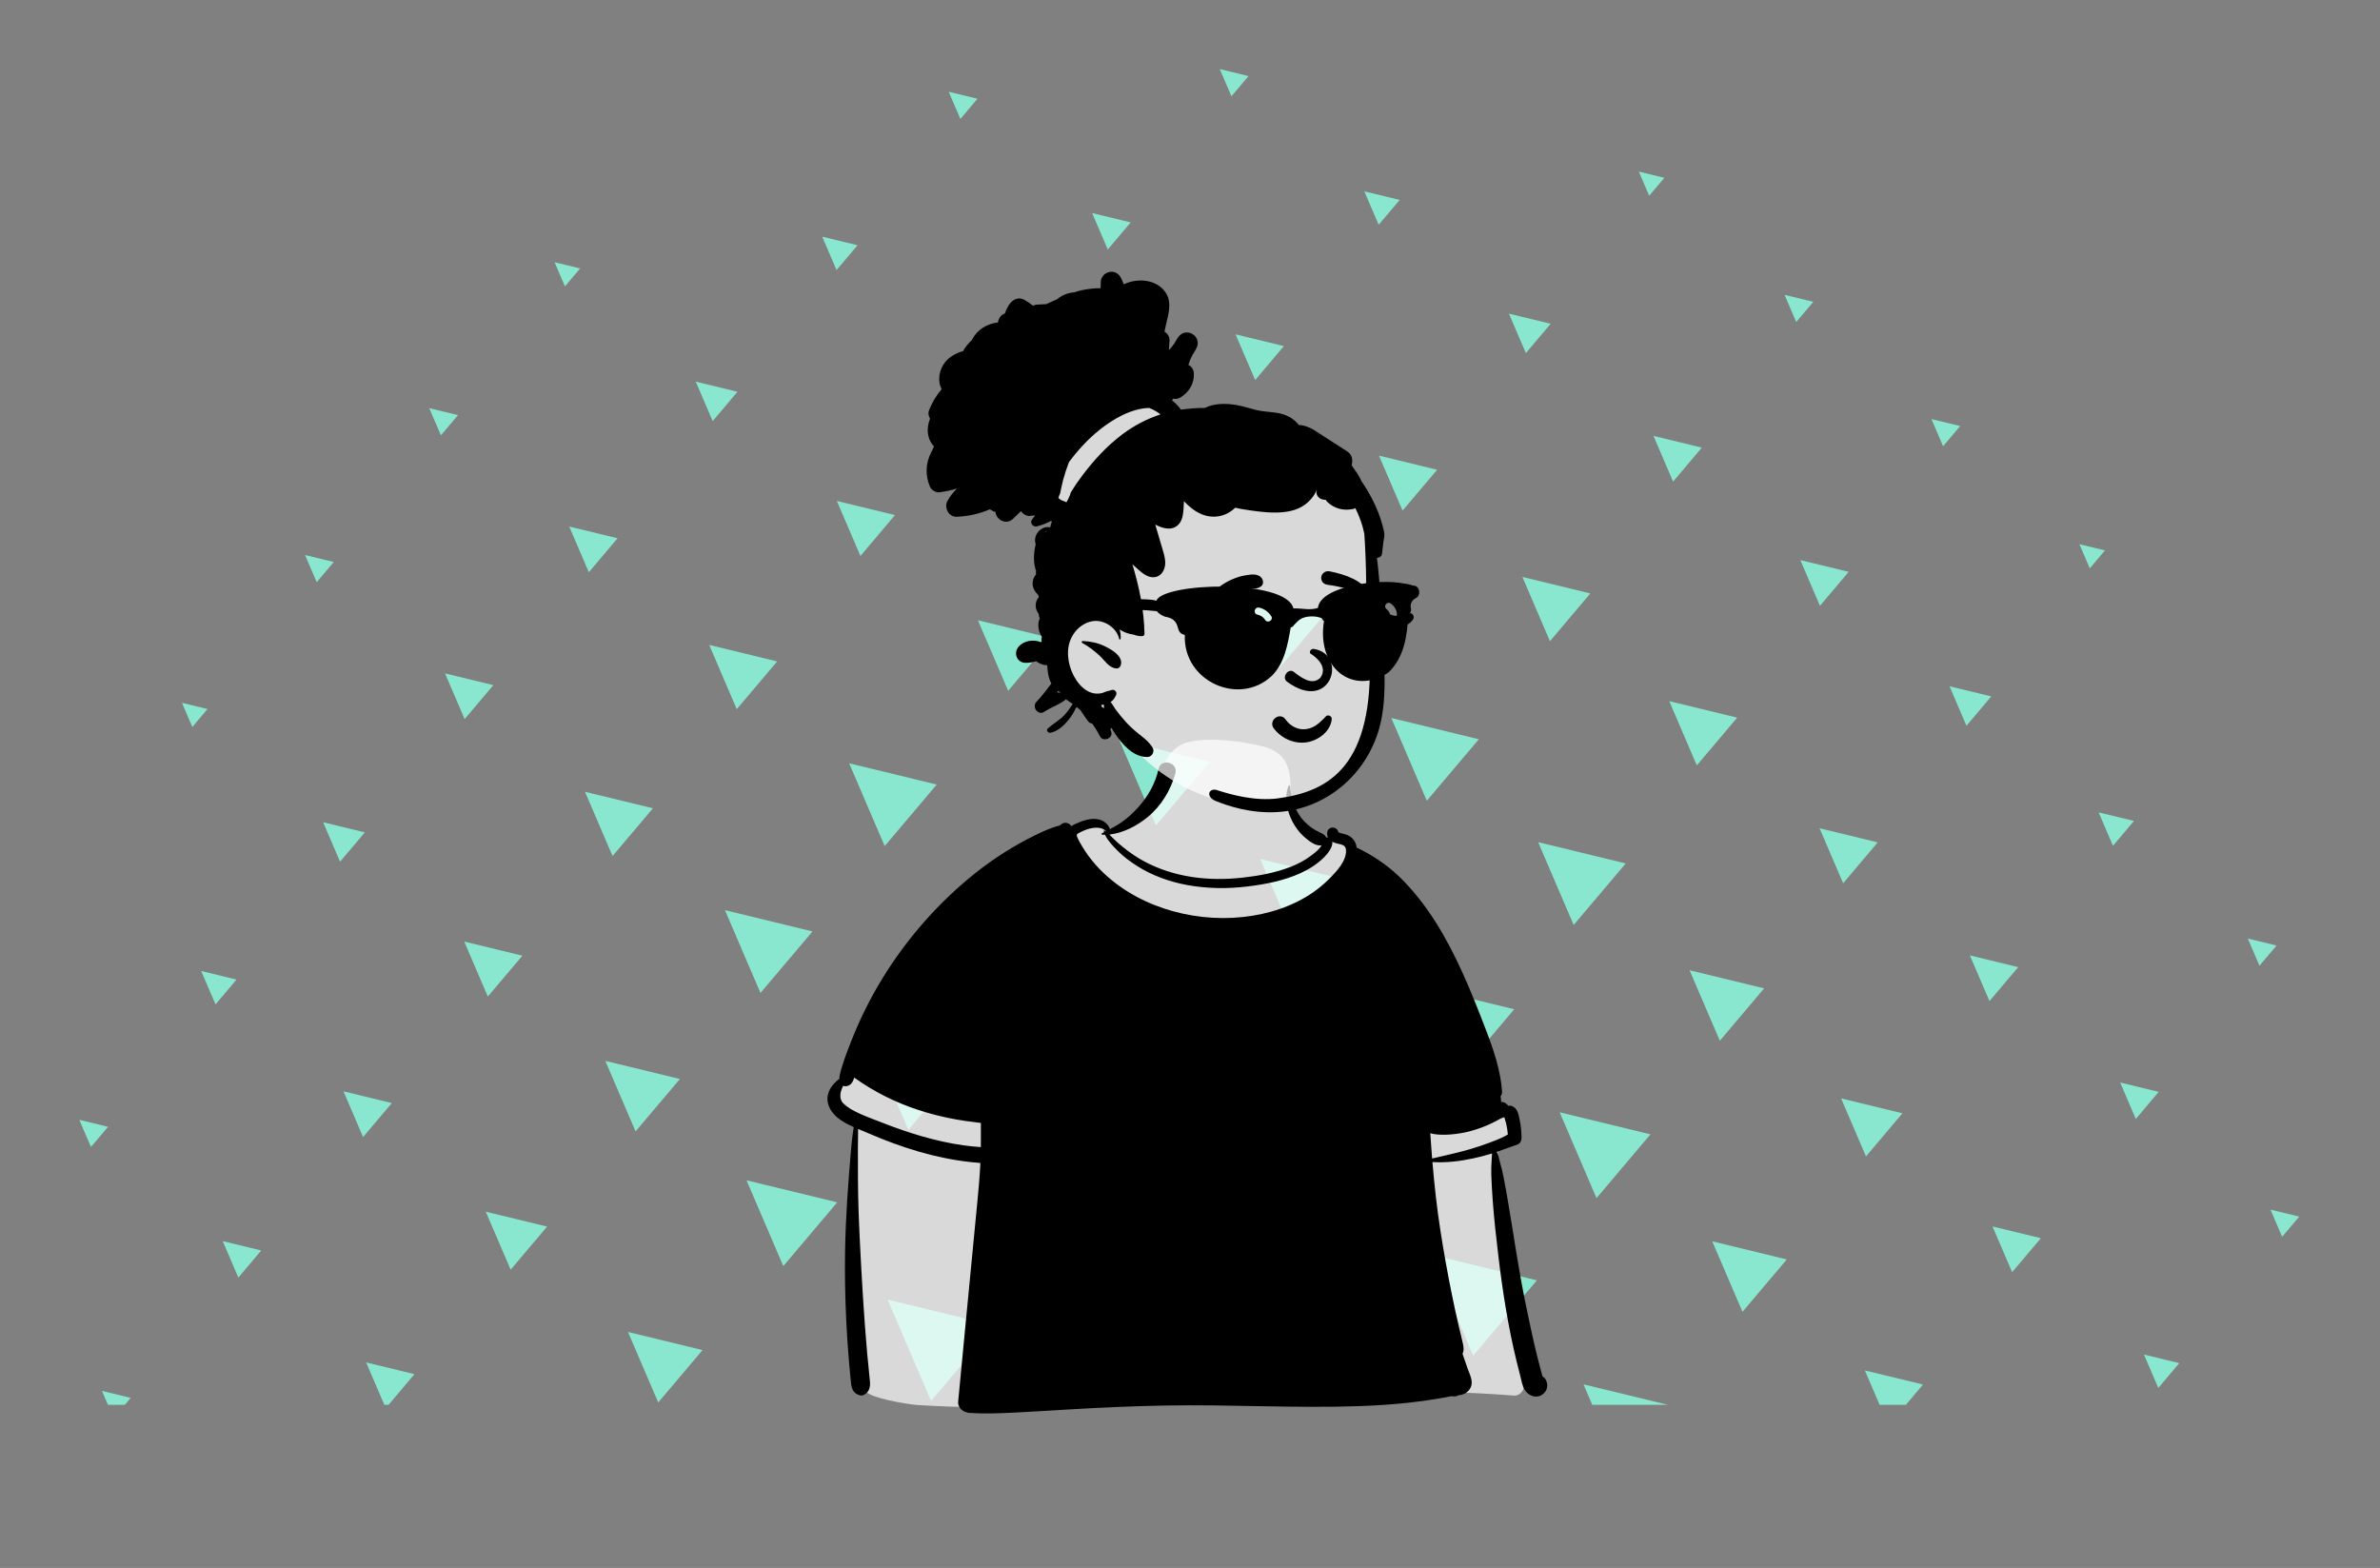 <svg width="759" height="500" viewBox="0 0 759 500" fill="none" xmlns="http://www.w3.org/2000/svg">
<rect x="0" y="0" width="759" height="500" fill="#808080" stroke="none"/>
<g clip-path="url(#clip0_89_675)">
<path d="M86.936 569.911L95.078 571.889L90.239 577.612L86.936 569.911Z" fill="#89E7D0"/>
<path d="M133.414 609.218L142.574 611.443L137.129 617.881L133.414 609.218Z" fill="#89E7D0"/>
<path d="M180.249 648.827L189.409 651.053L183.965 657.491L180.249 648.827Z" fill="#89E7D0"/>
<path d="M227.442 688.739L235.585 690.717L230.745 696.44L227.442 688.739Z" fill="#89E7D0"/>
<path d="M32.517 443.555L41.677 445.78L36.233 452.218L32.517 443.555Z" fill="#89E7D0"/>
<path d="M78.612 482.537L89.88 485.275L83.182 493.195L78.612 482.537Z" fill="#89E7D0"/>
<path d="M124.732 521.542L138.036 524.774L130.128 534.124L124.732 521.542Z" fill="#89E7D0"/>
<path d="M170.826 560.524L186.238 564.269L177.078 575.101L170.826 560.524Z" fill="#89E7D0"/>
<path d="M217.662 600.134L233.074 603.878L223.913 614.71L217.662 600.134Z" fill="#89E7D0"/>
<path d="M265.238 640.37L278.542 643.602L270.634 652.952L265.238 640.37Z" fill="#89E7D0"/>
<path d="M312.789 680.584L324.057 683.322L317.359 691.241L312.789 680.584Z" fill="#89E7D0"/>
<path d="M360.365 720.82L369.525 723.045L364.08 729.483L360.365 720.82Z" fill="#89E7D0"/>
<path d="M25.291 357.11L34.451 359.335L29.007 365.773L25.291 357.11Z" fill="#89E7D0"/>
<path d="M71.028 395.79L83.314 398.775L76.011 407.41L71.028 395.79Z" fill="#89E7D0"/>
<path d="M116.765 434.47L132.177 438.215L123.016 449.047L116.765 434.47Z" fill="#89E7D0"/>
<path d="M162.502 473.151L181.04 477.655L170.021 490.684L162.502 473.151Z" fill="#89E7D0"/>
<path d="M208.239 511.831L229.903 517.095L217.026 532.321L208.239 511.831Z" fill="#89E7D0"/>
<path d="M255.074 551.44L276.738 556.704L263.861 571.93L255.074 551.44Z" fill="#89E7D0"/>
<path d="M303.008 591.979L321.546 596.483L310.527 609.512L303.008 591.979Z" fill="#89E7D0"/>
<path d="M350.942 632.517L366.354 636.262L357.193 647.094L350.942 632.517Z" fill="#89E7D0"/>
<path d="M398.876 673.055L411.162 676.041L403.859 684.675L398.876 673.055Z" fill="#89E7D0"/>
<path d="M446.81 713.594L455.969 715.819L450.525 722.257L446.81 713.594Z" fill="#89E7D0"/>
<path d="M64.16 309.648L75.428 312.386L68.73 320.305L64.16 309.648Z" fill="#89E7D0"/>
<path d="M109.539 348.026L124.951 351.77L115.79 362.602L109.539 348.026Z" fill="#89E7D0"/>
<path d="M154.918 386.404L174.474 391.155L162.85 404.899L154.918 386.404Z" fill="#89E7D0"/>
<path d="M200.272 424.76L224.044 430.536L209.914 447.243L200.272 424.76Z" fill="#89E7D0"/>
<path d="M245.651 463.138L273.567 469.92L256.974 489.54L245.651 463.138Z" fill="#89E7D0"/>
<path d="M292.486 502.747L320.402 509.53L303.81 529.15L292.486 502.747Z" fill="#89E7D0"/>
<path d="M340.778 543.588L364.55 549.364L350.42 566.071L340.778 543.588Z" fill="#89E7D0"/>
<path d="M389.095 584.45L408.651 589.202L397.027 602.946L389.095 584.45Z" fill="#89E7D0"/>
<path d="M437.386 625.291L452.798 629.036L443.638 639.867L437.386 625.291Z" fill="#89E7D0"/>
<path d="M485.678 666.132L496.946 668.87L490.249 676.789L485.678 666.132Z" fill="#89E7D0"/>
<path d="M58.032 224.132L66.174 226.111L61.335 231.833L58.032 224.132Z" fill="#89E7D0"/>
<path d="M103.054 262.208L116.357 265.44L108.45 274.79L103.054 262.208Z" fill="#89E7D0"/>
<path d="M148.05 300.261L166.588 304.766L155.569 317.794L148.05 300.261Z" fill="#89E7D0"/>
<path d="M193.046 338.315L216.818 344.091L202.688 360.799L193.046 338.315Z" fill="#89E7D0"/>
<path d="M238.067 376.39L267.001 383.421L249.803 403.756L238.067 376.39Z" fill="#89E7D0"/>
<path d="M283.063 414.444L317.231 422.746L296.923 446.76L283.063 414.444Z" fill="#89E7D0"/>
<path d="M329.899 454.054L364.067 462.355L343.758 486.369L329.899 454.054Z" fill="#89E7D0"/>
<path d="M378.573 495.218L407.507 502.249L390.31 522.584L378.573 495.218Z" fill="#89E7D0"/>
<path d="M427.223 536.362L450.995 542.138L436.865 558.845L427.223 536.362Z" fill="#89E7D0"/>
<path d="M475.897 577.527L494.435 582.031L483.417 595.06L475.897 577.527Z" fill="#89E7D0"/>
<path d="M524.572 618.692L537.876 621.924L529.968 631.274L524.572 618.692Z" fill="#89E7D0"/>
<path d="M573.221 659.835L581.363 661.813L576.524 667.536L573.221 659.835Z" fill="#89E7D0"/>
<path d="M97.284 176.994L106.444 179.22L100.999 185.658L97.284 176.994Z" fill="#89E7D0"/>
<path d="M141.922 214.746L157.334 218.49L148.174 229.322L141.922 214.746Z" fill="#89E7D0"/>
<path d="M186.56 252.497L208.225 257.761L195.348 272.986L186.56 252.497Z" fill="#89E7D0"/>
<path d="M231.199 290.248L259.115 297.031L242.522 316.651L231.199 290.248Z" fill="#89E7D0"/>
<path d="M275.837 328L310.005 336.301L289.697 360.315L275.837 328Z" fill="#89E7D0"/>
<path d="M320.476 365.751L360.896 375.572L336.871 403.98L320.476 365.751Z" fill="#89E7D0"/>
<path d="M367.311 405.36L407.731 415.181L383.706 443.589L367.311 405.36Z" fill="#89E7D0"/>
<path d="M416.343 446.828L450.511 455.129L430.203 479.143L416.343 446.828Z" fill="#89E7D0"/>
<path d="M465.376 488.295L493.292 495.078L476.699 514.697L465.376 488.295Z" fill="#89E7D0"/>
<path d="M514.408 529.762L536.072 535.026L523.196 550.252L514.408 529.762Z" fill="#89E7D0"/>
<path d="M563.44 571.23L578.853 574.974L569.692 585.806L563.44 571.23Z" fill="#89E7D0"/>
<path d="M612.473 612.697L621.633 614.923L616.188 621.36L612.473 612.697Z" fill="#89E7D0"/>
<path d="M136.893 130.159L146.053 132.385L140.609 138.822L136.893 130.159Z" fill="#89E7D0"/>
<path d="M181.531 167.91L196.943 171.655L187.783 182.487L181.531 167.91Z" fill="#89E7D0"/>
<path d="M226.17 205.662L247.834 210.925L234.957 226.151L226.17 205.662Z" fill="#89E7D0"/>
<path d="M270.808 243.413L298.724 250.196L282.132 269.815L270.808 243.413Z" fill="#89E7D0"/>
<path d="M315.447 281.164L349.615 289.466L329.306 313.48L315.447 281.164Z" fill="#89E7D0"/>
<path d="M360.085 318.915L400.505 328.736L376.48 357.144L360.085 318.915Z" fill="#89E7D0"/>
<path d="M406.92 358.525L447.34 368.346L423.316 396.754L406.92 358.525Z" fill="#89E7D0"/>
<path d="M455.953 399.992L490.121 408.294L469.812 432.308L455.953 399.992Z" fill="#89E7D0"/>
<path d="M504.985 441.46L532.901 448.242L516.308 467.862L504.985 441.46Z" fill="#89E7D0"/>
<path d="M554.017 482.927L575.681 488.191L562.805 503.416L554.017 482.927Z" fill="#89E7D0"/>
<path d="M603.05 524.394L618.462 528.139L609.301 538.971L603.05 524.394Z" fill="#89E7D0"/>
<path d="M652.082 565.862L661.242 568.087L655.798 574.525L652.082 565.862Z" fill="#89E7D0"/>
<path d="M176.86 83.626L185.002 85.604L180.163 91.327L176.86 83.626Z" fill="#89E7D0"/>
<path d="M221.882 121.701L235.185 124.934L227.278 134.284L221.882 121.701Z" fill="#89E7D0"/>
<path d="M266.878 159.755L285.416 164.259L274.397 177.288L266.878 159.755Z" fill="#89E7D0"/>
<path d="M311.874 197.809L335.646 203.585L321.516 220.292L311.874 197.809Z" fill="#89E7D0"/>
<path d="M356.895 235.884L385.829 242.914L368.631 263.25L356.895 235.884Z" fill="#89E7D0"/>
<path d="M401.891 273.938L436.059 282.24L415.751 306.254L401.891 273.938Z" fill="#89E7D0"/>
<path d="M448.727 313.547L482.895 321.849L462.586 345.863L448.727 313.547Z" fill="#89E7D0"/>
<path d="M497.401 354.712L526.335 361.742L509.138 382.078L497.401 354.712Z" fill="#89E7D0"/>
<path d="M546.051 395.856L569.823 401.632L555.693 418.339L546.051 395.856Z" fill="#89E7D0"/>
<path d="M594.725 437.021L613.263 441.525L602.245 454.554L594.725 437.021Z" fill="#89E7D0"/>
<path d="M643.4 478.185L656.704 481.418L648.796 490.768L643.4 478.185Z" fill="#89E7D0"/>
<path d="M692.049 519.329L700.191 521.307L695.352 527.029L692.049 519.329Z" fill="#89E7D0"/>
<path d="M262.206 75.471L273.475 78.209L266.777 86.128L262.206 75.471Z" fill="#89E7D0"/>
<path d="M307.586 113.849L322.998 117.594L313.837 128.425L307.586 113.849Z" fill="#89E7D0"/>
<path d="M352.965 152.227L372.521 156.978L360.897 170.722L352.965 152.227Z" fill="#89E7D0"/>
<path d="M398.318 190.583L422.091 196.359L407.961 213.066L398.318 190.583Z" fill="#89E7D0"/>
<path d="M443.698 228.961L471.614 235.744L455.021 255.363L443.698 228.961Z" fill="#89E7D0"/>
<path d="M490.533 268.57L518.449 275.353L501.856 294.973L490.533 268.57Z" fill="#89E7D0"/>
<path d="M538.824 309.411L562.597 315.187L548.467 331.894L538.824 309.411Z" fill="#89E7D0"/>
<path d="M587.142 350.273L606.697 355.025L595.074 368.769L587.142 350.273Z" fill="#89E7D0"/>
<path d="M635.433 391.114L650.845 394.859L641.685 405.691L635.433 391.114Z" fill="#89E7D0"/>
<path d="M683.725 431.955L694.993 434.693L688.295 442.612L683.725 431.955Z" fill="#89E7D0"/>
<path d="M302.556 29.262L311.716 31.488L306.272 37.926L302.556 29.262Z" fill="#89E7D0"/>
<path d="M348.293 67.942L360.579 70.928L353.277 79.562L348.293 67.942Z" fill="#89E7D0"/>
<path d="M394.03 106.623L409.442 110.368L400.282 121.199L394.03 106.623Z" fill="#89E7D0"/>
<path d="M439.767 145.303L458.305 149.807L447.286 162.836L439.767 145.303Z" fill="#89E7D0"/>
<path d="M485.504 183.983L507.168 189.247L494.291 204.473L485.504 183.983Z" fill="#89E7D0"/>
<path d="M532.339 223.593L554.003 228.857L541.127 244.082L532.339 223.593Z" fill="#89E7D0"/>
<path d="M580.273 264.131L598.811 268.635L587.793 281.664L580.273 264.131Z" fill="#89E7D0"/>
<path d="M628.207 304.669L643.619 308.414L634.458 319.246L628.207 304.669Z" fill="#89E7D0"/>
<path d="M676.141 345.208L688.427 348.193L681.124 356.828L676.141 345.208Z" fill="#89E7D0"/>
<path d="M724.075 385.746L733.235 387.972L727.79 394.41L724.075 385.746Z" fill="#89E7D0"/>
<path d="M389.001 22.036L398.161 24.262L392.717 30.7L389.001 22.036Z" fill="#89E7D0"/>
<path d="M435.096 61.019L446.364 63.757L439.666 71.676L435.096 61.019Z" fill="#89E7D0"/>
<path d="M481.216 100.023L494.519 103.256L486.612 112.606L481.216 100.023Z" fill="#89E7D0"/>
<path d="M527.31 139.006L542.722 142.751L533.562 153.583L527.31 139.006Z" fill="#89E7D0"/>
<path d="M574.146 178.615L589.558 182.36L580.397 193.192L574.146 178.615Z" fill="#89E7D0"/>
<path d="M621.722 218.851L635.026 222.084L627.118 231.434L621.722 218.851Z" fill="#89E7D0"/>
<path d="M669.273 259.066L680.541 261.803L673.843 269.723L669.273 259.066Z" fill="#89E7D0"/>
<path d="M716.849 299.301L726.009 301.527L720.564 307.965L716.849 299.301Z" fill="#89E7D0"/>
<path d="M522.639 54.722L530.781 56.7L525.941 62.423L522.639 54.722Z" fill="#89E7D0"/>
<path d="M569.117 94.029L578.277 96.254L572.832 102.692L569.117 94.029Z" fill="#89E7D0"/>
<path d="M615.952 133.638L625.112 135.864L619.667 142.301L615.952 133.638Z" fill="#89E7D0"/>
<path d="M663.145 173.55L671.287 175.528L666.448 181.251L663.145 173.55Z" fill="#89E7D0"/>
</g>
<path fill-rule="evenodd" clip-rule="evenodd" d="M292.459 448.046C295.871 448.256 299.282 448.422 302.692 448.55C347.296 450.212 391.863 445.126 436.44 444.013C451.962 443.604 467.406 443.808 482.89 445.054C484.407 445.177 486.142 443.544 485.955 441.988C483.095 417.286 479.515 392.651 477.66 367.847C477.659 366.534 477.829 365.225 478.28 363.989C478.365 363.892 478.804 362.805 479.197 362.738C479.069 362.833 479.649 362.666 479.279 362.695C481.518 362.329 483.714 359.911 482.088 357.598C465.353 331.937 442.508 308.517 435.158 278.038C433.421 269.798 427.149 269.288 420.466 265.89C418.382 264.649 413.284 261.213 412.454 258.825C410.472 250.214 413.962 241.78 403.766 238.297C397.035 236.43 385.138 234.85 378.327 236.818C370.02 239.585 370.641 248.95 365.822 255.393C363.33 259.12 359.081 264.222 355.158 264.794C353.257 265.071 351.856 261.223 349.958 261.487C320.364 268.677 280.046 317.727 267.327 344.88C264.46 353.424 273.704 350.847 273.136 359.436C272.436 375.73 270.905 396.59 271.813 412.904C272.664 422.372 272.034 432.294 274.976 441.406C274.185 442.367 275.322 443.34 276.251 443.757C277.42 445.747 288.93 447.769 292.459 448.046Z" fill="white" fill-opacity="0.7"/>
<path fill-rule="evenodd" clip-rule="evenodd" d="M369.502 245.131C370.273 241.667 375.781 243.153 374.837 246.602C373.375 251.935 370.344 256.976 366.063 260.513C362.759 263.245 358.254 265.68 353.785 266.131C354.203 266.54 354.605 266.975 355.027 267.391C355.98 268.338 356.991 269.216 358.034 270.06C360.177 271.793 362.405 273.352 364.838 274.658C374.558 279.875 385.538 281.078 396.394 279.863C401.545 279.287 406.774 278.309 411.619 276.425C413.865 275.553 416.047 274.407 417.973 272.958L418.477 272.581C419.49 271.815 420.842 270.736 421.474 269.555C419.548 269.988 417.113 267.936 415.776 266.742C414.314 265.431 413.084 263.74 412.175 262.006C410.393 258.606 409.45 254.219 410.943 250.573C411.043 250.33 411.361 250.371 411.391 250.632C411.832 254.884 412.977 258.868 416.027 262.016C417.381 263.409 419.002 264.579 420.772 265.39L421.02 265.505C421.774 265.853 422.568 266.263 422.885 267.009C423.008 266.996 423.131 267.006 423.247 267.039C423.353 267.067 423.449 267.098 423.543 267.132C423.333 266.719 423.222 266.231 423.241 265.655C423.315 263.423 426.38 263.355 426.803 265.342C426.727 265.08 426.624 265.334 426.818 265.413C426.814 265.39 426.809 265.365 426.803 265.342L426.809 265.364L426.821 265.413H426.818C426.825 265.45 426.832 265.486 426.836 265.524L426.84 265.574L426.837 265.532C426.834 265.501 426.832 265.474 426.828 265.448L426.821 265.413C426.849 265.427 426.888 265.436 426.934 265.436L426.953 265.443C427.025 265.474 427.277 265.591 427.351 265.621C427.861 265.81 428.43 265.869 428.952 266.031C430.084 266.379 431.08 266.955 431.771 267.936C432.266 268.64 432.542 269.446 432.657 270.285C437.664 272.694 442.402 275.823 446.371 279.698C455.23 288.341 461.407 299.158 466.477 310.356C469.058 316.057 471.357 321.878 473.606 327.716L473.96 328.637C476.371 334.911 478.503 341.253 479.026 347.998C479.075 348.603 478.875 349.17 478.531 349.641C478.653 350.148 478.716 350.655 478.698 351.152C478.696 351.229 478.69 351.305 478.685 351.382C479.494 351.368 480.286 351.707 481.039 352.66C481.343 352.563 481.674 352.55 481.999 352.656C483.979 353.29 484.299 355.464 484.671 357.286C485.057 359.167 485.224 361.095 485.227 363.013C485.227 363.699 484.834 364.567 484.166 364.861C482.913 365.412 481.563 365.775 480.266 366.277C479.292 366.653 478.314 367.009 477.328 367.342C477.876 368.297 478.052 369.626 478.348 370.632C478.813 372.203 479.185 373.78 479.5 375.388C481.625 386.319 483.098 397.369 485.088 408.323C486.082 413.811 487.239 419.262 488.419 424.712C488.999 427.391 489.618 430.065 490.282 432.728C490.635 434.147 491.003 435.567 491.382 436.978C491.492 437.39 491.603 437.8 491.717 438.212L491.915 438.931C492.348 439.169 492.719 439.532 492.975 440.027C493.913 441.841 493.373 443.885 491.575 444.906C489.621 446.017 487.287 444.968 486.21 443.163C485.452 441.89 485.204 440.201 484.831 438.785C484.409 437.195 484.007 435.595 483.62 433.996C480.987 423.131 479.225 412.077 477.895 400.981L477.802 400.187C477.126 394.475 476.473 388.749 476.051 383.01C475.843 380.191 475.679 377.372 475.576 374.546C475.525 373.092 475.607 371.63 475.689 370.179C475.727 369.544 475.781 368.904 475.801 368.269L475.807 368.179C475.812 368.114 475.82 368.03 475.826 367.941L475.832 367.833C473.866 368.448 471.871 368.962 469.857 369.395C465.571 370.322 461.186 370.838 456.812 370.575C457.422 377.822 458.216 385.05 459.328 392.231C460.4 399.148 461.635 406.048 463.033 412.908C463.73 416.354 464.485 419.792 465.281 423.218C465.707 425.048 466.195 426.866 466.58 428.706C466.808 429.8 466.879 430.714 466.421 431.738C466.925 433.115 467.374 434.497 467.815 435.8L467.947 436.189C468.728 438.468 470.209 440.8 468.662 443.04C467.862 444.198 466.557 444.86 465.243 444.899C465.22 444.914 465.195 444.931 465.169 444.945C464.462 445.324 463.648 445.398 462.872 445.236C461.696 445.467 460.516 445.689 459.333 445.892C456.413 446.396 453.478 446.812 450.538 447.164C444.938 447.83 439.301 448.195 433.669 448.398C413.043 449.141 392.396 447.835 371.763 448.212C361.251 448.403 350.739 448.877 340.244 449.504C335.007 449.817 329.766 450.154 324.526 450.413L322.904 450.492C318.218 450.716 313.528 450.889 308.845 450.546C308.754 450.541 308.683 450.503 308.635 450.453C307.019 450.27 305.395 448.782 305.557 447.064C306.255 439.743 306.953 432.423 307.654 425.099C308.9 412.053 310.156 399.005 311.427 385.959L311.611 384.076C312.038 379.681 312.445 375.276 312.652 370.863C311.609 370.79 310.57 370.695 309.529 370.581C298.258 369.347 287.453 365.936 277.078 361.456L276.657 361.274C275.723 360.866 274.7 360.458 273.651 360.023C273.668 362.015 273.603 364.011 273.594 365.983C273.58 369.259 273.605 372.534 273.614 375.806C273.634 382.551 273.89 389.298 274.227 396.032C274.817 407.924 275.509 419.8 276.558 431.664C276.823 434.648 277.182 437.628 277.435 440.613C277.587 442.371 277.224 443.836 275.615 444.76C274.822 445.216 274.21 445.024 273.423 444.658C271.503 443.757 271.449 441.627 271.266 439.774C271.127 438.378 270.998 436.98 270.873 435.58C270.605 432.597 270.374 429.612 270.186 426.621C269.443 414.739 269.226 402.87 269.739 390.974C269.977 385.41 270.321 379.835 270.777 374.28L270.884 372.999C271.26 368.56 271.503 363.902 272.281 359.436C269.143 358.044 266.034 356.274 264.593 353.331C262.724 349.512 264.778 346.245 267.704 343.997C267.676 343.618 267.704 343.241 267.784 342.899C268.625 339.258 270.032 335.661 271.391 332.189C272.762 328.7 274.275 325.265 275.939 321.904C282.618 308.44 291.743 296.137 302.619 285.772C308.022 280.625 313.935 275.866 320.246 271.875C323.375 269.901 326.584 268.076 329.906 266.451L330.397 266.212C332.71 265.088 335.304 263.895 337.876 263.27C338.144 263.071 338.415 262.882 338.688 262.702C339.7 262.029 341.073 262.516 341.672 263.478C341.963 263.253 342.299 263.053 342.683 262.874L343.064 262.7C345.371 261.66 348.142 260.687 350.648 261.371C352.203 261.796 353.429 262.941 353.979 264.402C355.241 263.734 356.48 263.048 357.691 262.206C359.638 260.861 361.402 259.19 362.987 257.437C366.163 253.911 368.471 249.78 369.502 245.131ZM479.748 356.305C479.531 356.367 479.303 356.39 479.067 356.362C479.493 356.412 478.638 356.665 478.403 356.786L478.386 356.795C477.958 357.04 477.528 357.276 477.092 357.506C476.074 358.041 475.034 358.523 473.976 358.976C471.894 359.863 469.743 360.545 467.535 361.044C465.374 361.53 463.109 361.815 460.895 361.861C459.414 361.889 457.655 361.822 456.122 361.385C456.3 364.073 456.495 366.758 456.715 369.441L459.743 368.746C462.77 368.052 465.795 367.34 468.782 366.474C471.025 365.824 473.236 365.063 475.422 364.242C476.567 363.811 477.704 363.355 478.827 362.864C479.385 362.62 479.91 362.33 480.428 362.036L480.87 361.784C480.768 360.584 480.579 359.406 480.306 358.221C480.163 357.593 479.92 356.95 479.748 356.305ZM272.423 343.646C272.038 344.895 271.448 346.06 270.103 346.342C269.628 346.442 269.229 346.388 268.898 346.226L268.819 346.385C267.713 348.657 267.388 351.053 269.933 352.801C271.081 353.592 272.332 354.275 273.625 354.888C275.939 355.99 278.403 356.875 280.725 357.776L281.188 357.956C285.343 359.587 289.563 361.072 293.848 362.314C298.197 363.571 302.622 364.58 307.102 365.222C308.991 365.49 310.894 365.678 312.801 365.801C312.832 363.235 312.817 360.667 312.809 358.101C312.131 358.016 311.458 357.924 310.809 357.847C308.831 357.616 306.859 357.334 304.899 356.984C300.804 356.251 296.752 355.239 292.8 353.945C285.477 351.542 278.663 348.106 272.423 343.646ZM352.714 265.06C351.05 263.299 347.867 263.934 345.858 264.789C345.251 265.048 344.638 265.311 344.057 265.627L343.944 265.69C343.267 266.08 343.271 266.312 343.601 267.089C344.031 268.112 344.63 269.101 345.2 270.05C347.639 274.125 350.85 277.671 354.518 280.667C367.505 291.271 386.164 295.011 402.406 291.459C410.201 289.756 417.721 286.319 423.458 280.681L423.982 280.162C426.295 277.845 429.471 274.493 429.249 271.061C429.143 269.41 427.795 269.315 426.419 268.996C425.855 268.865 425.316 268.68 424.849 268.417C425.225 270.04 423.222 272.451 422.188 273.463C420.019 275.587 417.409 277.246 414.648 278.486C409.394 280.849 403.677 281.967 397.987 282.674C391.529 283.477 384.934 283.406 378.524 282.218C372.949 281.183 367.451 279.225 362.653 276.174C360.454 274.777 358.285 273.184 356.449 271.328L356.059 270.934C354.735 269.591 353.193 267.968 352.4 266.205C352.098 266.208 351.799 266.2 351.5 266.18C351.289 266.169 351.175 265.869 351.386 265.757C351.622 265.632 351.859 265.508 352.095 265.385C352.056 265.253 352.021 265.125 351.993 264.994C351.97 264.883 352.087 264.781 352.189 264.843C352.332 264.928 352.469 265.02 352.603 265.117C352.64 265.099 352.677 265.08 352.714 265.06Z" fill="black"/>
<path fill-rule="evenodd" clip-rule="evenodd" d="M437.27 183.797C436.593 175.033 437.642 165.847 434.263 157.517C428.375 143.696 411.86 139.087 399.057 133.826C393.927 132.309 376.668 132.097 370.662 130.091C357.071 125.549 353.823 120.138 343.023 128.785C341.2 130.263 340.059 131.868 339.227 134.062L339.261 134.071C339.024 134.985 339.279 135.898 339.814 136.595C335.131 141.383 333.171 148.562 335.574 154.937C343.415 171.524 343.046 180.493 340.52 198.326C337.221 214.972 344.76 221.054 357.245 230.112C356.736 231.098 356.631 232.409 357.295 233.279C371.732 253.575 398.954 263.265 422.278 252.964C431.745 248.748 435.972 238.662 438.384 229.561C441.195 219.371 442.058 208.632 439.77 198.25C438.848 193.45 437.645 188.684 437.27 183.797Z" fill="white" fill-opacity="0.7"/>
<path fill-rule="evenodd" clip-rule="evenodd" d="M353.991 86.7C355.743 86.436 357.067 87.524 357.696 89.057L357.729 89.14C357.932 89.661 358.157 90.169 358.398 90.668C362.785 88.515 369.042 89.068 371.817 93.427C373.797 96.54 372.589 100.234 371.843 103.535L371.353 105.71C372.3 106.313 373.015 107.393 372.981 108.512L372.977 108.598L372.778 111.631C373.41 110.99 373.989 110.291 374.504 109.547C374.86 108.894 375.245 108.253 375.659 107.632C378.089 103.974 383.546 107.153 381.539 111.069C381.155 111.825 380.722 112.54 380.258 113.23C379.733 114.248 379.303 115.294 378.973 116.369C379.921 116.782 380.65 117.7 380.727 119.085C380.907 122.321 379.209 125.02 376.507 126.716C375.713 127.215 374.893 127.312 374.148 127.127C374.017 127.304 373.886 127.48 373.761 127.66C374.837 128.535 375.81 129.533 376.645 130.639C379.157 130.263 381.685 130.086 384.212 130.08C387.301 128.567 390.999 128.598 394.32 129.165C396.457 129.53 398.508 130.24 400.612 130.75C402.828 131.286 405.079 131.306 407.322 131.671C410.149 132.13 412.628 133.435 414.186 135.519C415.899 135.571 417.7 136.272 419.193 137.224C422.67 139.442 426.125 141.691 429.594 143.923C430.924 144.78 431.422 146.148 431.178 147.674L431.162 147.771L431.044 148.404L431.318 148.793C432.38 150.293 433.534 151.863 434.222 153.518C435.493 155.351 436.64 157.272 437.657 159.253C439.029 161.916 440.159 164.738 440.927 167.634C441.117 168.367 441.308 169.105 441.434 169.852C441.613 170.907 441.337 171.725 441.186 172.737C440.997 174.02 440.929 175.32 440.73 176.605C440.596 177.458 439.872 177.877 439.114 177.899C439.399 180.069 439.604 182.252 439.801 184.419C440.077 187.514 440.266 190.619 440.428 193.723C441.265 194.94 442.978 195.904 444.215 196.237C445.927 196.696 447.722 196.197 449.34 195.613C450.359 195.245 451.194 196.525 450.697 197.38C449.138 200.066 445.805 200.055 443.28 198.865C442.211 198.364 441.273 197.637 440.579 196.691C440.622 197.591 440.666 198.492 440.712 199.395L440.755 200.214C441.268 209.773 442.377 219.661 440.581 229.125C437.473 245.519 423.911 258.002 407.345 258.97C398.651 259.48 391.412 256.911 387.812 255.478C384.212 254.045 385.611 251.123 388.11 251.958C392.416 253.397 400.325 255.54 407.402 254.615C424.083 252.434 438.228 244.093 436.774 208.17C436.569 203.076 435.934 197.979 435.797 192.885C435.667 187.905 435.715 182.922 435.495 177.945L435.422 176.247C435.336 174.263 435.244 172.269 435.096 170.283C434.917 169.513 434.768 168.732 434.548 167.976C433.954 165.921 433.175 163.923 432.21 162.016C431.997 162.178 431.756 162.295 431.497 162.341C429.528 162.694 427.682 162.594 425.838 161.773C424.978 161.394 424.22 160.89 423.513 160.265C423.177 159.972 422.952 159.687 422.775 159.39C421.883 159.405 420.991 159.137 420.432 158.495C419.796 157.764 419.689 157.009 419.939 156.31L419.966 156.24L419.902 156.218C419.151 158.165 417.651 159.878 416.007 161.035C413.409 162.871 410.157 163.401 407.04 163.45C403.598 163.501 399.967 162.971 396.571 162.429C395.673 162.286 394.781 162.124 393.906 161.905C393.872 161.939 393.839 161.979 393.801 162.013C390.886 164.804 386.786 165.522 383.088 163.928C380.95 163.008 379.157 161.525 377.574 159.826C377.551 160.716 377.505 161.605 377.428 162.486L377.396 162.836C377.238 164.476 376.935 166.217 375.695 167.4C373.692 169.319 370.786 168.549 368.475 167.301C368.478 167.361 368.478 167.423 368.478 167.486C369.102 169.607 369.728 171.731 370.355 173.854L370.49 174.307C370.946 175.815 371.446 177.325 371.584 178.903C371.846 181.919 369.84 184.898 366.488 183.886C364.731 183.357 363.323 181.878 361.971 180.694L361.12 179.957C363.323 187.161 364.85 194.621 364.993 202.139C365.001 202.546 364.651 202.854 364.263 202.868C363.357 202.905 362.383 202.725 361.471 202.364C361.42 202.36 361.368 202.357 361.314 202.349C359.758 202.124 358.313 201.563 357.04 200.733C357.333 201.665 357.464 202.666 357.387 203.711C357.368 203.965 356.971 204.054 356.915 203.775C356.18 200.157 351.948 197.423 348.3 198.115C344.385 198.86 341.501 202.229 340.795 206.064C340.037 210.183 341.487 214.947 344.174 218.124C345.411 219.589 347.038 220.812 348.97 221.12C349.853 221.26 350.771 221.212 351.628 220.961C351.993 220.853 352.335 220.702 352.683 220.559C353.19 220.354 353.783 220.323 354.262 220.106C355.348 219.619 356.439 220.618 355.888 221.734C355.41 222.706 354.979 223.362 354.185 223.863C354.828 224.65 355.412 225.745 355.629 226.038C356.735 227.532 357.858 228.943 359.117 230.308C360.399 231.693 361.799 232.959 363.277 234.13L363.899 234.622C365.323 235.753 366.564 236.799 367.569 238.421C368.36 239.701 367.335 241.436 365.85 241.417C361.205 241.351 357.829 237.269 355.424 233.703C355.082 233.193 354.759 232.655 354.461 232.102C354.352 232.276 354.233 232.437 354.099 232.586L354.364 233.298C355.151 235.397 351.762 236.767 350.779 234.809C350.064 233.39 349.235 232.038 348.312 230.761C347.767 230.684 347.235 230.354 346.938 229.926C346.189 228.84 345.348 227.742 344.639 226.585C344.245 226.212 343.841 225.853 343.428 225.502C343.308 225.607 343.185 225.712 343.069 225.824C342.55 227.007 341.909 228.088 341.114 229.105L340.943 229.322C339.42 231.242 337.436 233.208 334.982 233.677C334.232 233.82 333.511 232.888 334.175 232.292C335.893 230.747 337.925 229.695 339.51 227.97C340.29 227.121 341.007 226.185 341.623 225.204L341.763 224.977C341.866 224.809 341.972 224.642 342.08 224.47C341.365 223.982 340.649 223.492 339.934 223.001C337.965 224.685 335.401 225.455 333.223 226.848L333.007 226.99C331.038 228.307 328.964 225.394 330.542 223.795C332.282 222.038 333.735 219.944 335.277 217.992C334.552 216.656 334.209 215.076 334.08 213.481C334.029 213.029 333.99 212.575 333.95 212.124C332.845 212.141 331.733 211.762 330.793 211.109L330.437 210.856C329.294 211.22 328.094 211.397 326.946 211.366C324.245 211.286 323.139 208.199 324.829 206.246C326.553 204.251 329.57 203.814 331.961 204.784C332.038 204.743 332.118 204.701 332.195 204.658C332.081 204.134 332.106 203.657 332.236 203.239L332.198 202.986C331.673 202.178 331.327 201.257 331.196 200.283C331.092 199.513 331.113 198.748 331.292 197.986C331.351 197.733 331.474 197.471 331.569 197.206C331.374 196.715 331.26 196.208 331.225 195.698C331.17 195.633 331.116 195.567 331.065 195.495C329.879 193.829 330.118 191.821 331.247 190.473C331.252 190.387 331.26 190.301 331.272 190.216C331.206 190.067 331.145 189.917 331.09 189.765C329.987 188.652 329.177 187.312 329.328 185.652C329.417 184.676 329.818 183.796 330.425 183.139C330.317 182.821 330.307 182.451 330.438 182.143C329.469 179.565 329.591 176.459 330.289 173.575C330.135 173.136 330.055 172.66 330.072 172.155C330.152 170.015 332.004 168.048 334.198 168.073C334.462 168.076 334.71 168.11 334.947 168.161L334.95 168.11C335.034 167.467 335.211 166.873 335.469 166.34C335.342 166.294 335.225 166.229 335.122 166.141C333.716 166.891 332.228 167.465 330.668 167.856C329.522 168.143 328.347 166.839 329.06 165.762C329.39 165.262 329.755 164.814 330.149 164.404C329.59 164.407 329.022 164.445 328.448 164.519C327.416 164.653 326.265 163.948 325.595 162.996C324.763 163.806 323.928 164.613 323.094 165.419C320.979 167.469 317.785 165.961 317.452 163.259C316.822 163.09 316.235 162.805 315.719 162.398C312.385 163.846 308.798 164.641 305.13 164.792C302.497 164.901 300.959 161.833 302.19 159.667C303.016 158.213 304.042 156.907 305.224 155.773C303.389 156.334 301.494 156.739 299.56 156.999C298.514 157.138 297.035 156.272 296.616 155.311C295.015 151.617 295.151 147.765 296.995 144.171C297.066 144.028 297.146 143.891 297.223 143.755C297.414 143.279 297.622 142.808 297.847 142.346C295.579 139.98 295.382 136.463 296.605 133.518C296.114 132.723 295.926 131.765 296.26 130.898C297.209 128.404 298.576 126.101 300.303 124.122C300.138 123.803 299.993 123.464 299.87 123.099C298.898 120.149 300.024 116.588 302.295 114.533C303.723 113.239 305.364 112.463 307.116 111.967C307.854 110.662 308.803 109.484 309.909 108.492C309.952 108.398 309.994 108.304 310.043 108.21C311.764 104.966 314.898 103.227 318.258 102.825C318.389 101.557 319.244 100.345 320.486 99.952C320.828 98.855 321.338 97.805 322.039 96.853C323.142 95.354 324.974 94.647 326.701 95.63C327.647 96.169 328.553 96.788 329.402 97.472C329.784 97.293 330.216 97.177 330.704 97.14L330.827 97.133L333.637 96.99C334.814 96.469 335.988 95.921 337.164 95.388C337.871 94.804 338.66 94.316 339.521 93.954C340.495 93.547 341.493 93.316 342.493 93.239C343.305 92.974 344.123 92.74 344.955 92.558C346.91 92.13 348.956 91.891 350.985 91.91C351.026 91.385 351.047 90.853 351.043 90.316L351.039 90.046C350.993 88.322 352.369 86.945 353.991 86.7ZM352.022 224.683C351.743 224.744 351.461 224.793 351.178 224.826C351.264 225.037 351.349 225.248 351.432 225.459C351.66 225.587 351.891 225.71 352.122 225.824C352.053 225.436 352.013 225.046 352.022 224.683ZM337.381 220.332L337.192 220.68C337.161 220.738 337.131 220.794 337.101 220.85C337.503 220.818 337.908 220.827 338.307 220.873L338.305 220.83C338.254 220.812 338.203 220.796 338.154 220.773C337.879 220.641 337.623 220.493 337.381 220.332ZM345.294 204.41C347.815 204.557 349.951 204.944 352.244 206.047L352.441 206.143C354.467 207.149 357.818 209.008 357.535 211.673C357.456 212.431 356.905 213.23 356.039 213.17C353.666 213.007 352.31 210.613 350.703 209.12C349.081 207.615 347.089 206.066 345.126 205.032C344.849 204.886 344.958 204.425 345.26 204.41H345.294ZM333.862 169.293C333.257 169.313 333.46 169.901 333.77 169.41C333.796 169.37 333.827 169.33 333.862 169.293ZM366.469 130.091C360.749 130.242 354.99 133.621 350.705 137.037C346.976 140.009 343.757 143.543 340.906 147.353C340.172 149.251 339.542 151.188 339.01 153.139C338.66 154.427 338.441 155.73 338.147 157.03L338.056 157.429C337.825 157.859 337.654 158.323 337.529 158.802C338.049 159.324 338.723 159.697 339.465 159.874C339.704 159.931 339.902 160.054 340.059 160.218C340.657 159.221 341.179 158.168 341.482 157.052L341.494 157.001C342.642 155.12 343.889 153.297 345.225 151.537C348.912 146.677 352.972 142.247 357.854 138.561C361.556 135.767 365.693 133.578 370.092 132.155C369.016 131.286 367.793 130.599 366.469 130.091Z" fill="black"/>
<path fill-rule="evenodd" clip-rule="evenodd" d="M411.078 236.012C409.163 235.229 407.454 233.925 406.204 232.259C405.77 231.681 405.658 231.07 405.748 230.51C405.851 229.881 406.223 229.311 406.73 228.929C407.238 228.545 407.875 228.356 408.49 228.453C409.026 228.537 409.557 228.829 409.979 229.436L410.067 229.558C410.81 230.564 411.777 231.388 412.88 231.919C413.943 232.432 415.133 232.672 416.363 232.533C418.707 232.267 420.321 231 422.038 229.279C422.252 229.061 422.465 228.836 422.678 228.61C422.813 228.402 423.001 228.27 423.209 228.2C423.44 228.123 423.701 228.127 423.942 228.21C424.172 228.291 424.379 228.444 424.517 228.647C424.648 228.842 424.724 229.08 424.7 229.354C424.542 231.139 423.61 232.731 422.285 233.982C420.814 235.37 418.863 236.331 417.028 236.667C415.006 237.039 412.945 236.774 411.078 236.012ZM417.983 208.486C420.134 209.794 423.413 212.845 421.098 216.089C418.372 218.95 414.45 215.67 412.517 214.187C410.725 213.038 408.71 215.993 410.373 217.335C424.342 227.682 430.012 208.829 419.071 206.947C417.865 206.741 417.419 208.081 417.983 208.486ZM392.95 196.45C393.187 193.498 397.681 192.828 398.129 195.749C398.528 198.366 398.057 200.77 396.879 203.126C395.754 205.377 392.924 204.326 392.71 202.278C392.422 199.53 392.801 198.287 392.95 196.45ZM427.161 195.144C427.788 194.323 428.693 193.762 429.776 194.079C433.163 195.069 432.165 199.878 430.975 202.22C430.329 203.492 428.24 203.814 427.296 202.694C425.757 200.868 425.021 197.223 426.976 195.425C427.03 195.332 427.09 195.238 427.161 195.144ZM396.831 183.533L397.367 183.439C399.022 183.153 401.079 182.878 402.249 184.209C402.871 184.914 403.084 186.226 402.249 186.902C400.782 188.091 399.158 187.63 397.399 187.731C395.949 187.814 394.556 188.054 393.16 188.453C390.096 189.329 387.599 190.928 384.982 192.684C384.64 192.915 384.289 192.475 384.452 192.154C385.963 189.194 388.89 186.763 391.822 185.281C393.388 184.49 395.1 183.834 396.831 183.533ZM424.074 182.207L424.484 182.291C428.94 183.222 434.729 185.084 436.838 189.462C436.919 190.081 436.834 190.214 436.766 190.3L436.743 190.329C436.685 190.403 436.64 190.505 436.372 190.59C436.298 190.572 436.222 190.553 436.147 190.533C435.178 190.28 434.413 189.93 433.673 189.568L432.869 189.172C431.937 188.715 430.997 188.274 430 187.949C427.875 187.255 425.687 186.767 423.467 186.506C422.985 186.449 422.521 186.287 422.156 186.008C421.809 185.744 421.543 185.378 421.422 184.891C421.266 184.261 421.311 183.784 421.649 183.216C421.902 182.79 422.266 182.494 422.683 182.324C423.108 182.151 423.592 182.11 424.074 182.207Z" fill="black"/>
<path fill-rule="evenodd" clip-rule="evenodd" d="M451.07 186.783C450.836 186.744 450.601 186.707 450.366 186.672C450.183 186.568 449.969 186.488 449.718 186.44C449.147 186.295 448.579 186.197 448.013 186.144C439.882 184.314 421.074 186.913 420.298 193.854C417.709 194.718 415.468 193.944 412.467 194.021C410.184 184.47 370.695 185.818 368.796 191.576C368.788 191.574 368.781 191.573 368.773 191.57C366.949 191.005 364.259 191.142 362.169 191.052C357.71 190.959 353.245 191.356 348.882 192.297C340.711 193.596 329.559 195.117 335.242 205.324L335.245 205.33L335.246 205.329C336.226 206.333 337.888 205.524 337.95 204.165C336.039 199.329 340.354 198.749 343.674 197.359C351.936 194.39 360.347 193.978 368.892 194.897C369.535 195.654 370.51 196.314 371.541 196.659C377.254 197.608 374.243 201.847 377.854 202.464C377.19 217.242 395.126 225.309 405.517 215.594C409.667 211.537 410.656 205.524 411.618 200.106C412.126 199.991 412.45 199.714 412.639 199.345C413.862 198.123 414.631 196.995 417.049 196.659C419.469 196.324 421.332 196.997 421.582 197.203C421.646 197.331 421.715 197.46 421.794 197.588C421.905 197.779 422.054 197.932 422.226 198.052C419.837 212.768 431.257 222.075 442.786 214.442C447.796 209.728 448.853 202.511 449.064 196.069C449.742 195.659 450.172 194.865 449.936 193.866C449.612 192.489 450.373 191.297 451.583 190.698C453.154 189.921 452.876 187.082 451.07 186.783ZM401.533 193.764C400.102 193.449 399.491 195.657 400.926 195.972C401.943 196.196 402.804 196.709 403.386 197.578L403.447 197.672C404.229 198.915 406.204 197.768 405.417 196.516C404.533 195.108 403.157 194.122 401.533 193.764ZM443.445 192.396C442.94 192.04 442.177 192.304 441.884 192.806C441.562 193.36 441.773 193.975 442.245 194.337L442.294 194.373C442.727 194.678 443.149 195.226 443.202 195.787L443.207 195.857C443.264 197.326 445.546 197.333 445.488 195.857C445.433 194.413 444.596 193.207 443.445 192.396Z" fill="black"/>
<defs>
<clipPath id="clip0_89_675">
<rect width="759" height="452" fill="white" transform="translate(0 -4)"/>
</clipPath>
</defs>
</svg>
